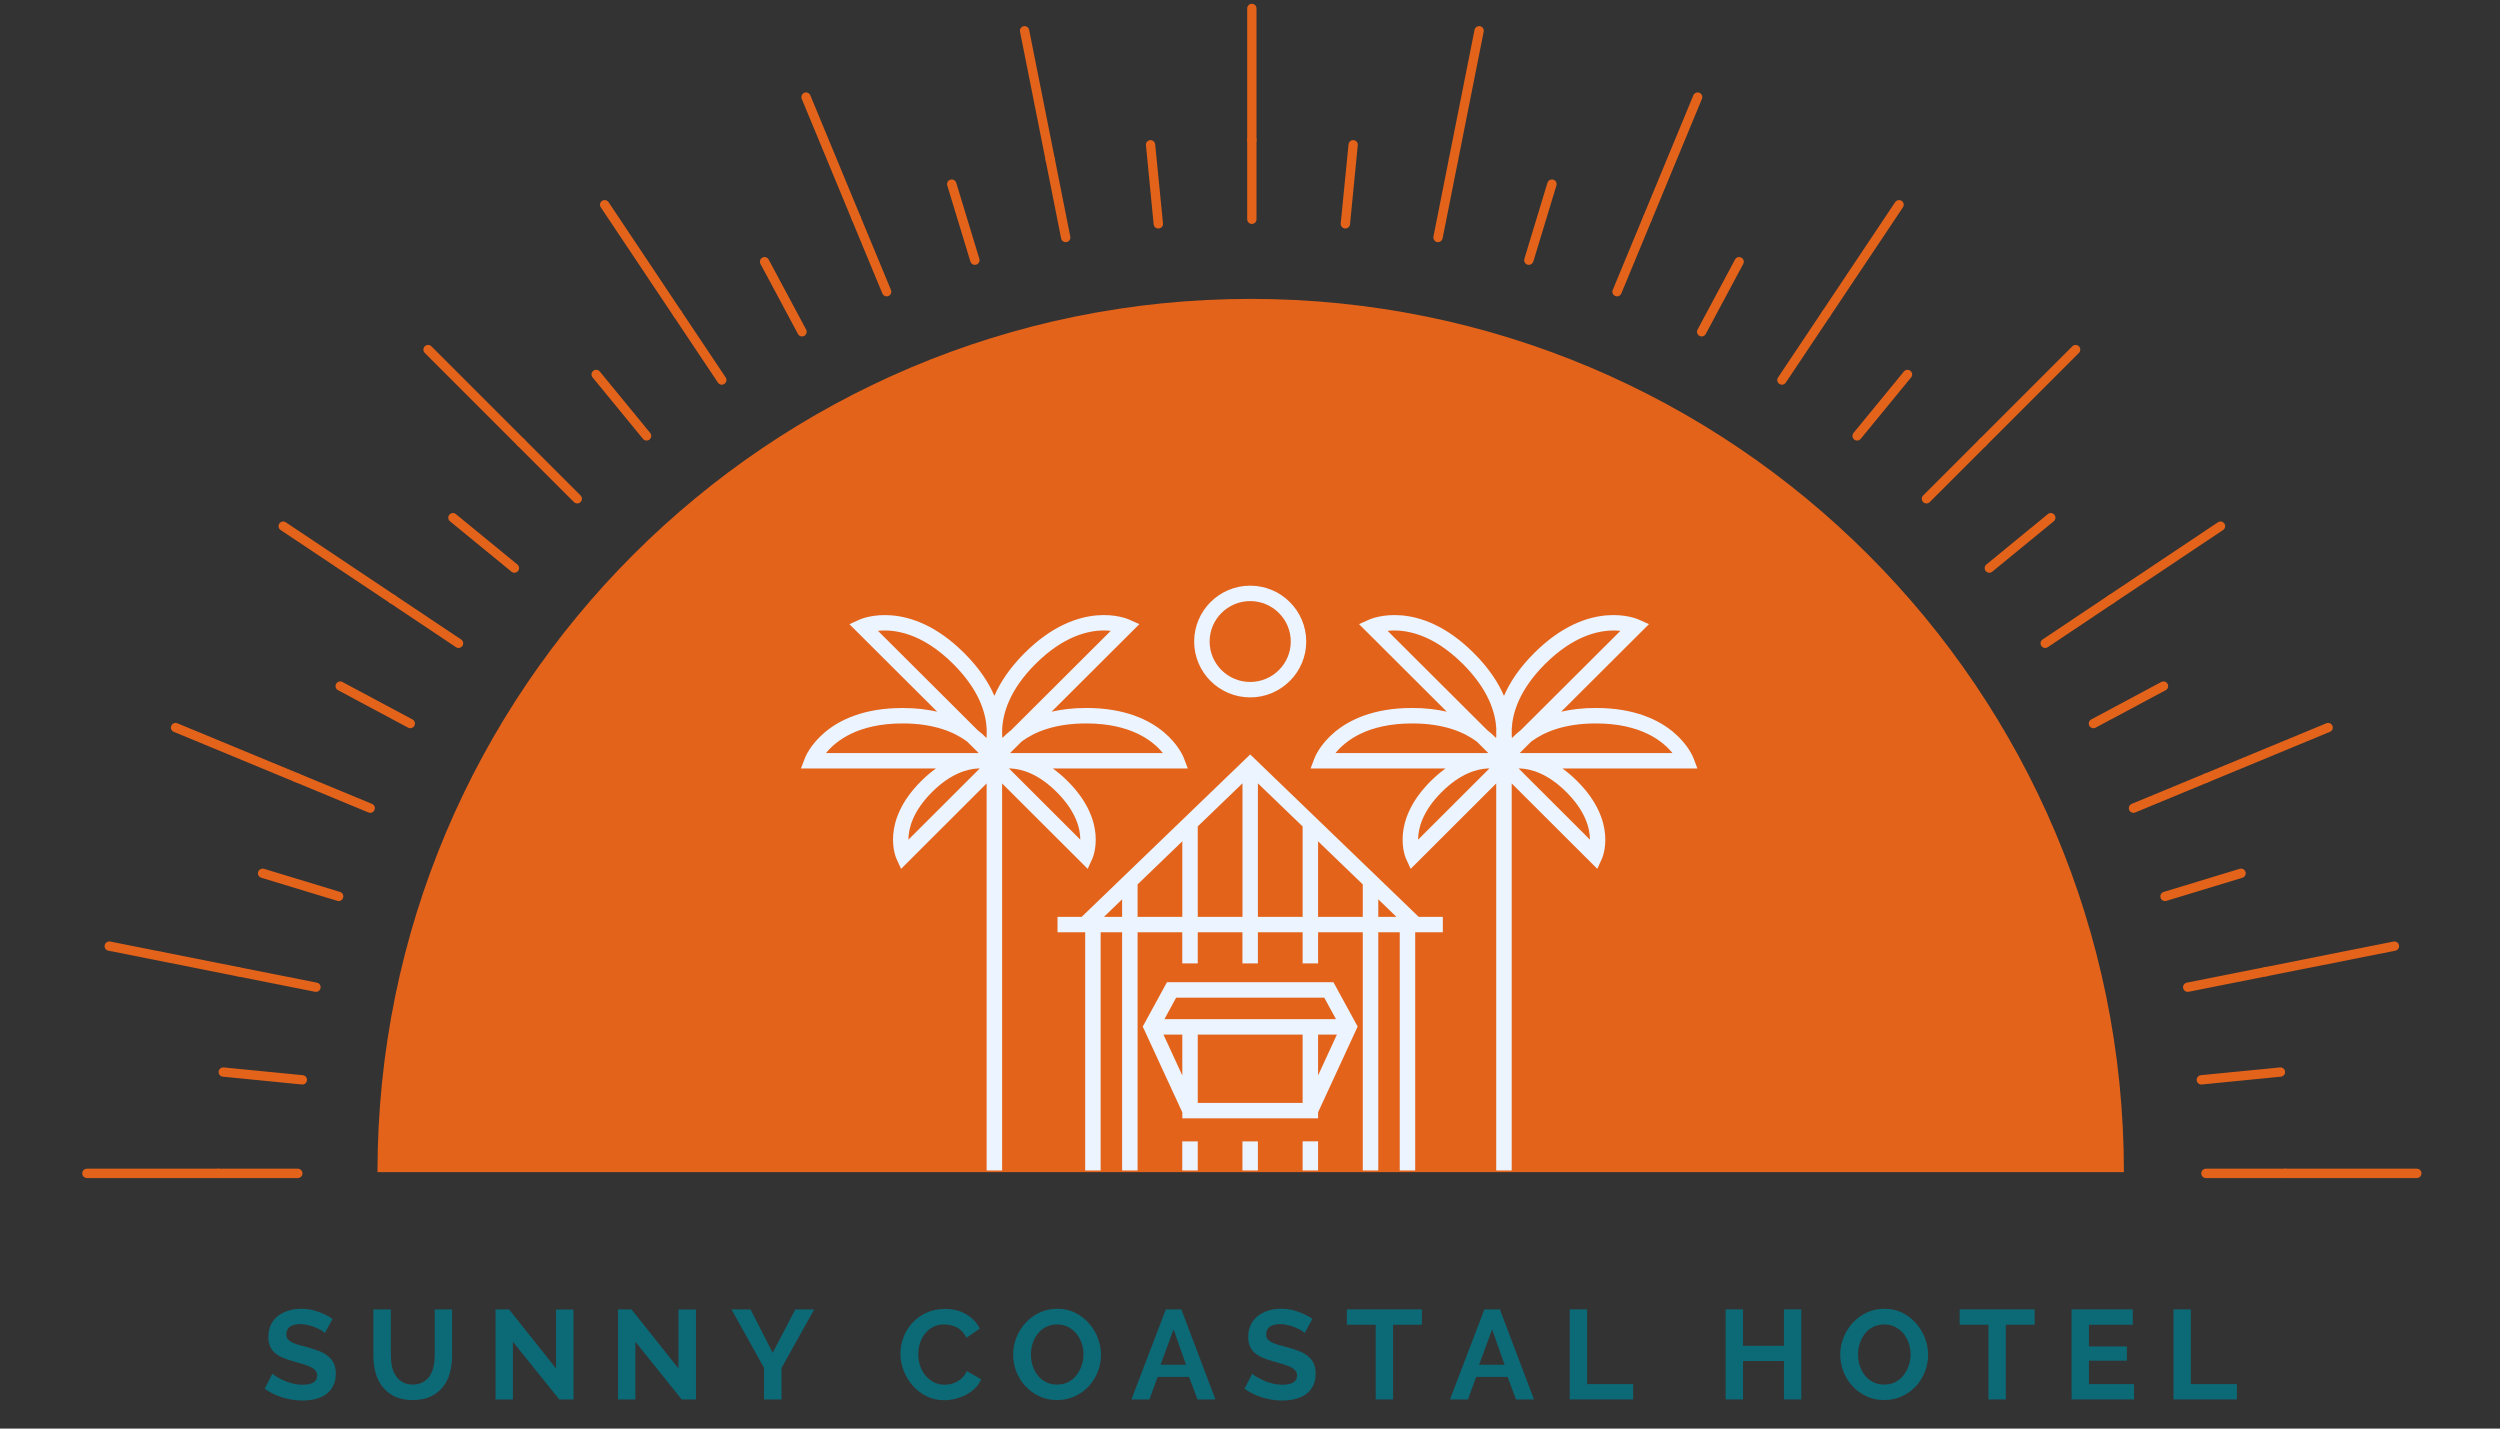 <svg xmlns="http://www.w3.org/2000/svg" xmlns:xlink="http://www.w3.org/1999/xlink" width="336" zoomAndPan="magnify" viewBox="0 0 252 144" height="192" preserveAspectRatio="xMidYMid meet" version="1.0"><rect x="0" y="0" width="252" height="144" fill="#333333" stroke="none"/><defs><g/><clipPath id="id1"><path d="M 8.289 117 L 23 117 L 23 119 L 8.289 119 Z M 8.289 117 " clip-rule="nonzero"/></clipPath><clipPath id="id2"><path d="M 125 0.379 L 127 0.379 L 127 15 L 125 15 Z M 125 0.379 " clip-rule="nonzero"/></clipPath><clipPath id="id3"><path d="M 229 117 L 244.086 117 L 244.086 119 L 229 119 Z M 229 117 " clip-rule="nonzero"/></clipPath><clipPath id="id4"><path d="M 38.051 30.129 L 214.09 30.129 L 214.09 118.148 L 38.051 118.148 Z M 38.051 30.129 " clip-rule="nonzero"/></clipPath><clipPath id="id5"><path d="M 80.699 59.035 L 171.145 59.035 L 171.145 117.984 L 80.699 117.984 Z M 80.699 59.035 " clip-rule="nonzero"/></clipPath></defs><g clip-path="url(#id1)"><path fill="#e4631b" d="M 8.758 117.805 L 22.008 117.805 C 22.266 117.805 22.48 118.016 22.48 118.273 C 22.48 118.535 22.266 118.746 22.008 118.746 L 8.758 118.746 C 8.5 118.746 8.289 118.535 8.289 118.273 C 8.289 118.016 8.5 117.805 8.758 117.805 " fill-opacity="1" fill-rule="nonzero"/></g><path fill="#e4631b" d="M 11.012 94.898 C 11.043 94.898 11.074 94.898 11.105 94.906 L 24.09 97.492 C 24.344 97.543 24.508 97.785 24.457 98.043 C 24.406 98.297 24.164 98.461 23.906 98.41 L 10.922 95.828 C 10.664 95.781 10.5 95.531 10.551 95.277 C 10.594 95.051 10.793 94.898 11.012 94.898 " fill-opacity="1" fill-rule="nonzero"/><path fill="#e4631b" d="M 17.695 72.867 C 17.758 72.867 17.82 72.883 17.875 72.906 L 30.094 77.965 C 30.332 78.062 30.449 78.336 30.348 78.574 C 30.246 78.816 29.969 78.926 29.734 78.828 L 17.52 73.77 C 17.277 73.672 17.16 73.398 17.266 73.16 C 17.34 72.977 17.516 72.867 17.695 72.867 " fill-opacity="1" fill-rule="nonzero"/><path fill="#e4631b" d="M 22.008 117.805 L 30.016 117.805 C 30.277 117.805 30.488 118.016 30.488 118.273 C 30.488 118.535 30.277 118.746 30.016 118.746 L 22.008 118.746 C 21.75 118.746 21.539 118.535 21.539 118.273 C 21.539 118.016 21.75 117.805 22.008 117.805 " fill-opacity="1" fill-rule="nonzero"/><path fill="#e4631b" d="M 22.508 107.594 C 22.52 107.594 22.539 107.594 22.555 107.598 L 30.523 108.379 C 30.781 108.406 30.973 108.637 30.941 108.895 C 30.918 109.152 30.695 109.34 30.43 109.316 L 22.461 108.527 C 22.203 108.504 22.012 108.273 22.039 108.016 C 22.062 107.773 22.266 107.594 22.508 107.594 " fill-opacity="1" fill-rule="nonzero"/><path fill="#e4631b" d="M 23.996 97.48 C 24.023 97.48 24.059 97.48 24.09 97.492 L 31.945 99.051 C 32.191 99.102 32.363 99.348 32.309 99.598 C 32.262 99.859 32.016 100.023 31.754 99.969 L 23.906 98.41 C 23.648 98.363 23.484 98.113 23.535 97.863 C 23.578 97.637 23.773 97.48 23.996 97.48 " fill-opacity="1" fill-rule="nonzero"/><path fill="#e4631b" d="M 26.473 87.555 C 26.512 87.555 26.559 87.562 26.609 87.574 L 34.273 89.906 C 34.523 89.984 34.664 90.242 34.586 90.492 C 34.508 90.742 34.25 90.883 34 90.805 L 26.336 88.477 C 26.086 88.398 25.945 88.137 26.02 87.891 C 26.086 87.688 26.27 87.555 26.473 87.555 " fill-opacity="1" fill-rule="nonzero"/><path fill="#e4631b" d="M 28.547 52.566 C 28.637 52.566 28.73 52.59 28.809 52.648 L 39.816 60.004 C 40.035 60.148 40.094 60.438 39.949 60.652 C 39.805 60.867 39.516 60.93 39.301 60.781 L 28.285 53.426 C 28.066 53.285 28.012 52.996 28.156 52.773 C 28.246 52.641 28.398 52.566 28.547 52.566 " fill-opacity="1" fill-rule="nonzero"/><path fill="#e4631b" d="M 29.914 77.926 C 29.977 77.926 30.035 77.938 30.094 77.965 L 37.496 81.031 C 37.734 81.129 37.848 81.402 37.75 81.641 C 37.652 81.883 37.379 82 37.137 81.895 L 29.734 78.828 C 29.496 78.73 29.383 78.457 29.48 78.219 C 29.551 78.035 29.73 77.926 29.914 77.926 " fill-opacity="1" fill-rule="nonzero"/><path fill="#e4631b" d="M 34.293 68.688 C 34.367 68.688 34.441 68.707 34.512 68.742 L 41.578 72.52 C 41.809 72.641 41.891 72.926 41.77 73.156 C 41.648 73.383 41.367 73.469 41.137 73.348 L 34.07 69.57 C 33.84 69.449 33.758 69.168 33.879 68.938 C 33.965 68.777 34.121 68.688 34.293 68.688 " fill-opacity="1" fill-rule="nonzero"/><path fill="#e4631b" d="M 39.559 59.922 C 39.648 59.922 39.734 59.945 39.816 60.004 L 46.477 64.457 C 46.695 64.602 46.754 64.891 46.609 65.105 C 46.461 65.324 46.172 65.379 45.961 65.234 L 39.301 60.781 C 39.078 60.637 39.023 60.344 39.168 60.129 C 39.258 59.996 39.406 59.922 39.559 59.922 " fill-opacity="1" fill-rule="nonzero"/><path fill="#e4631b" d="M 43.152 34.77 C 43.273 34.77 43.391 34.816 43.484 34.906 L 52.855 44.277 C 53.039 44.465 53.039 44.754 52.855 44.945 C 52.668 45.125 52.375 45.125 52.188 44.945 L 42.816 35.574 C 42.633 35.391 42.633 35.09 42.816 34.906 C 42.91 34.816 43.027 34.77 43.152 34.77 " fill-opacity="1" fill-rule="nonzero"/><path fill="#e4631b" d="M 45.656 51.711 C 45.758 51.711 45.867 51.746 45.949 51.82 L 52.152 56.902 C 52.348 57.066 52.375 57.363 52.215 57.559 C 52.047 57.762 51.75 57.789 51.555 57.625 L 45.355 52.543 C 45.156 52.379 45.129 52.082 45.293 51.887 C 45.387 51.77 45.52 51.711 45.656 51.711 " fill-opacity="1" fill-rule="nonzero"/><path fill="#e4631b" d="M 52.523 44.141 C 52.645 44.141 52.762 44.188 52.855 44.277 L 58.52 49.941 C 58.703 50.125 58.703 50.426 58.52 50.609 C 58.336 50.793 58.035 50.793 57.852 50.609 L 52.188 44.945 C 52.004 44.754 52.004 44.465 52.188 44.277 C 52.281 44.188 52.398 44.141 52.523 44.141 " fill-opacity="1" fill-rule="nonzero"/><path fill="#e4631b" d="M 60.094 37.273 C 60.23 37.273 60.359 37.336 60.453 37.441 L 65.539 43.641 C 65.703 43.84 65.672 44.137 65.473 44.305 C 65.273 44.465 64.977 44.438 64.812 44.238 L 59.73 38.039 C 59.566 37.84 59.594 37.547 59.797 37.383 C 59.883 37.305 59.988 37.273 60.094 37.273 " fill-opacity="1" fill-rule="nonzero"/><path fill="#e4631b" d="M 60.949 20.168 C 61.098 20.168 61.25 20.242 61.34 20.371 L 68.695 31.387 C 68.84 31.598 68.781 31.891 68.562 32.035 C 68.348 32.18 68.059 32.125 67.914 31.902 L 60.559 20.898 C 60.414 20.684 60.473 20.391 60.684 20.246 C 60.77 20.191 60.859 20.168 60.949 20.168 " fill-opacity="1" fill-rule="nonzero"/><path fill="#e4631b" d="M 68.305 31.176 C 68.453 31.176 68.605 31.25 68.695 31.387 L 73.148 38.047 C 73.293 38.258 73.234 38.551 73.016 38.695 C 72.801 38.844 72.512 38.785 72.367 38.566 L 67.914 31.902 C 67.77 31.691 67.824 31.402 68.039 31.258 C 68.125 31.199 68.215 31.176 68.305 31.176 " fill-opacity="1" fill-rule="nonzero"/><path fill="#e4631b" d="M 77.07 25.91 C 77.238 25.91 77.398 26 77.48 26.16 L 81.258 33.223 C 81.379 33.449 81.297 33.734 81.066 33.859 C 80.836 33.98 80.555 33.895 80.434 33.664 L 76.656 26.602 C 76.535 26.371 76.617 26.09 76.848 25.969 C 76.918 25.93 76.992 25.91 77.07 25.91 " fill-opacity="1" fill-rule="nonzero"/><path fill="#e4631b" d="M 81.25 9.316 C 81.434 9.316 81.605 9.422 81.68 9.605 L 86.738 21.824 C 86.84 22.062 86.727 22.336 86.488 22.434 C 86.246 22.539 85.973 22.422 85.875 22.18 L 80.816 9.965 C 80.719 9.723 80.832 9.453 81.07 9.352 C 81.129 9.324 81.188 9.316 81.25 9.316 " fill-opacity="1" fill-rule="nonzero"/><path fill="#e4631b" d="M 86.309 21.531 C 86.492 21.531 86.664 21.641 86.738 21.824 L 89.809 29.227 C 89.91 29.465 89.793 29.738 89.555 29.836 C 89.312 29.938 89.043 29.824 88.941 29.582 L 85.875 22.18 C 85.773 21.941 85.891 21.668 86.129 21.57 C 86.188 21.543 86.246 21.531 86.309 21.531 " fill-opacity="1" fill-rule="nonzero"/><path fill="#e4631b" d="M 95.938 18.09 C 96.141 18.09 96.328 18.223 96.387 18.422 L 98.719 26.09 C 98.793 26.34 98.652 26.602 98.402 26.676 C 98.152 26.75 97.895 26.609 97.816 26.363 L 95.484 18.695 C 95.41 18.445 95.551 18.184 95.801 18.109 C 95.848 18.094 95.891 18.09 95.938 18.09 " fill-opacity="1" fill-rule="nonzero"/><path fill="#e4631b" d="M 103.277 2.633 C 103.5 2.633 103.695 2.785 103.738 3.012 L 106.324 15.996 C 106.375 16.25 106.211 16.492 105.957 16.543 C 105.699 16.602 105.453 16.434 105.402 16.18 L 102.82 3.195 C 102.766 2.938 102.93 2.691 103.191 2.641 C 103.219 2.633 103.25 2.633 103.277 2.633 " fill-opacity="1" fill-rule="nonzero"/><path fill="#e4631b" d="M 105.863 15.613 C 106.082 15.613 106.281 15.77 106.324 15.996 L 107.883 23.844 C 107.934 24.102 107.77 24.348 107.512 24.398 C 107.258 24.449 107.012 24.281 106.961 24.031 L 105.402 16.18 C 105.352 15.918 105.516 15.676 105.773 15.625 C 105.801 15.621 105.836 15.613 105.863 15.613 " fill-opacity="1" fill-rule="nonzero"/><path fill="#e4631b" d="M 115.977 14.125 C 116.215 14.125 116.418 14.309 116.441 14.547 L 117.23 22.52 C 117.254 22.777 117.066 23.008 116.805 23.031 C 116.539 23.055 116.316 22.871 116.289 22.613 L 115.512 14.641 C 115.48 14.383 115.668 14.152 115.93 14.125 L 115.977 14.125 " fill-opacity="1" fill-rule="nonzero"/><g clip-path="url(#id2)"><path fill="#e4631b" d="M 126.188 0.379 C 126.445 0.379 126.656 0.59 126.656 0.848 L 126.656 14.098 C 126.656 14.355 126.445 14.566 126.188 14.566 C 125.93 14.566 125.719 14.355 125.719 14.098 L 125.719 0.848 C 125.719 0.59 125.93 0.379 126.188 0.379 " fill-opacity="1" fill-rule="nonzero"/></g><path fill="#e4631b" d="M 126.188 13.629 C 126.445 13.629 126.656 13.84 126.656 14.098 L 126.656 22.105 C 126.656 22.363 126.445 22.574 126.188 22.574 C 125.93 22.574 125.719 22.363 125.719 22.105 L 125.719 14.098 C 125.719 13.84 125.93 13.629 126.188 13.629 " fill-opacity="1" fill-rule="nonzero"/><path fill="#e4631b" d="M 136.398 14.125 L 136.445 14.125 C 136.703 14.152 136.891 14.383 136.863 14.641 L 136.082 22.613 C 136.055 22.871 135.824 23.055 135.566 23.031 C 135.309 23.008 135.121 22.777 135.145 22.52 L 135.934 14.547 C 135.957 14.309 136.16 14.125 136.398 14.125 " fill-opacity="1" fill-rule="nonzero"/><path fill="#e4631b" d="M 146.512 15.613 C 146.539 15.613 146.574 15.621 146.602 15.625 C 146.859 15.676 147.023 15.918 146.973 16.18 L 145.414 24.031 C 145.359 24.281 145.117 24.449 144.859 24.398 C 144.605 24.348 144.441 24.102 144.492 23.844 L 146.051 15.996 C 146.094 15.77 146.289 15.613 146.512 15.613 " fill-opacity="1" fill-rule="nonzero"/><path fill="#e4631b" d="M 149.094 2.633 C 149.121 2.633 149.156 2.633 149.184 2.641 C 149.441 2.691 149.605 2.938 149.555 3.195 L 146.973 16.18 C 146.918 16.434 146.676 16.602 146.418 16.543 C 146.164 16.492 146 16.25 146.051 15.996 L 148.633 3.012 C 148.676 2.785 148.875 2.633 149.094 2.633 " fill-opacity="1" fill-rule="nonzero"/><path fill="#e4631b" d="M 156.438 18.09 C 156.484 18.09 156.527 18.094 156.574 18.109 C 156.82 18.184 156.961 18.445 156.887 18.695 L 154.559 26.363 C 154.477 26.609 154.219 26.746 153.969 26.676 C 153.723 26.602 153.582 26.34 153.656 26.09 L 155.984 18.422 C 156.047 18.223 156.234 18.09 156.438 18.09 " fill-opacity="1" fill-rule="nonzero"/><path fill="#e4631b" d="M 166.066 21.531 C 166.125 21.531 166.188 21.543 166.242 21.57 C 166.484 21.668 166.602 21.941 166.496 22.18 L 163.43 29.582 C 163.332 29.824 163.059 29.938 162.82 29.836 C 162.582 29.738 162.461 29.465 162.566 29.227 L 165.633 21.824 C 165.707 21.641 165.883 21.531 166.066 21.531 " fill-opacity="1" fill-rule="nonzero"/><path fill="#e4631b" d="M 171.125 9.316 C 171.184 9.316 171.246 9.324 171.305 9.352 C 171.543 9.453 171.656 9.723 171.555 9.965 L 166.496 22.18 C 166.398 22.422 166.125 22.539 165.887 22.434 C 165.648 22.336 165.535 22.062 165.633 21.824 L 170.691 9.605 C 170.766 9.422 170.941 9.316 171.125 9.316 " fill-opacity="1" fill-rule="nonzero"/><path fill="#e4631b" d="M 175.305 25.91 C 175.379 25.91 175.453 25.93 175.527 25.969 C 175.754 26.09 175.84 26.371 175.719 26.602 L 171.941 33.664 C 171.82 33.895 171.539 33.98 171.309 33.859 C 171.078 33.734 170.992 33.449 171.113 33.223 L 174.891 26.16 C 174.977 26 175.137 25.91 175.305 25.91 " fill-opacity="1" fill-rule="nonzero"/><path fill="#e4631b" d="M 184.07 31.176 C 184.16 31.176 184.25 31.199 184.332 31.258 C 184.547 31.402 184.605 31.691 184.461 31.902 L 180.008 38.566 C 179.859 38.785 179.57 38.844 179.359 38.695 C 179.137 38.551 179.082 38.258 179.227 38.047 L 183.68 31.387 C 183.77 31.25 183.918 31.176 184.07 31.176 " fill-opacity="1" fill-rule="nonzero"/><path fill="#e4631b" d="M 191.426 20.168 C 191.516 20.168 191.605 20.191 191.688 20.246 C 191.906 20.391 191.961 20.684 191.816 20.898 L 184.461 31.902 C 184.312 32.125 184.023 32.18 183.812 32.035 C 183.59 31.891 183.535 31.598 183.68 31.387 L 191.035 20.371 C 191.125 20.242 191.273 20.168 191.426 20.168 " fill-opacity="1" fill-rule="nonzero"/><path fill="#e4631b" d="M 192.281 37.273 C 192.383 37.273 192.492 37.305 192.574 37.383 C 192.777 37.547 192.805 37.84 192.641 38.039 L 187.559 44.238 C 187.395 44.438 187.098 44.465 186.902 44.305 C 186.699 44.137 186.672 43.84 186.836 43.641 L 191.918 37.441 C 192.008 37.336 192.145 37.273 192.281 37.273 " fill-opacity="1" fill-rule="nonzero"/><path fill="#e4631b" d="M 199.852 44.141 C 199.973 44.141 200.094 44.188 200.184 44.277 C 200.367 44.465 200.367 44.754 200.184 44.945 L 194.52 50.609 C 194.336 50.793 194.035 50.793 193.855 50.609 C 193.672 50.426 193.672 50.125 193.855 49.941 L 199.52 44.277 C 199.613 44.188 199.73 44.141 199.852 44.141 " fill-opacity="1" fill-rule="nonzero"/><path fill="#e4631b" d="M 209.223 34.77 C 209.344 34.77 209.465 34.816 209.555 34.906 C 209.738 35.09 209.738 35.391 209.555 35.574 L 200.184 44.945 C 200 45.125 199.703 45.125 199.52 44.945 C 199.336 44.754 199.336 44.465 199.52 44.277 L 208.891 34.906 C 208.984 34.816 209.102 34.77 209.223 34.77 " fill-opacity="1" fill-rule="nonzero"/><path fill="#e4631b" d="M 206.719 51.711 C 206.855 51.711 206.988 51.77 207.082 51.887 C 207.246 52.082 207.219 52.379 207.02 52.543 L 200.82 57.625 C 200.621 57.789 200.324 57.762 200.16 57.559 C 199.996 57.363 200.023 57.066 200.227 56.902 L 206.422 51.82 C 206.508 51.746 206.613 51.711 206.719 51.711 " fill-opacity="1" fill-rule="nonzero"/><path fill="#e4631b" d="M 212.816 59.922 C 212.969 59.922 213.117 59.996 213.207 60.129 C 213.352 60.344 213.293 60.637 213.078 60.781 L 206.418 65.234 C 206.203 65.379 205.91 65.324 205.766 65.105 C 205.621 64.891 205.68 64.602 205.895 64.457 L 212.555 60.004 C 212.633 59.945 212.727 59.922 212.816 59.922 " fill-opacity="1" fill-rule="nonzero"/><path fill="#e4631b" d="M 218.082 68.688 C 218.25 68.688 218.414 68.777 218.496 68.938 C 218.617 69.168 218.531 69.449 218.305 69.57 L 211.238 73.348 C 211.012 73.469 210.723 73.383 210.602 73.156 C 210.48 72.926 210.566 72.641 210.797 72.52 L 217.859 68.742 C 217.93 68.707 218.008 68.688 218.082 68.688 " fill-opacity="1" fill-rule="nonzero"/><path fill="#e4631b" d="M 223.824 52.566 C 223.977 52.566 224.125 52.641 224.219 52.773 C 224.359 52.996 224.305 53.285 224.086 53.426 L 213.078 60.781 C 212.863 60.93 212.57 60.871 212.426 60.652 C 212.281 60.438 212.34 60.148 212.555 60.004 L 223.566 52.648 C 223.645 52.59 223.738 52.566 223.824 52.566 " fill-opacity="1" fill-rule="nonzero"/><path fill="#e4631b" d="M 222.461 77.926 C 222.645 77.926 222.816 78.035 222.895 78.219 C 222.992 78.457 222.879 78.73 222.641 78.828 L 215.234 81.895 C 214.996 82 214.723 81.883 214.621 81.641 C 214.523 81.402 214.637 81.129 214.875 81.031 L 222.281 77.965 C 222.34 77.938 222.398 77.926 222.461 77.926 " fill-opacity="1" fill-rule="nonzero"/><path fill="#e4631b" d="M 225.902 87.555 C 226.105 87.555 226.289 87.688 226.352 87.891 C 226.426 88.137 226.285 88.398 226.039 88.477 L 218.375 90.805 C 218.125 90.883 217.863 90.742 217.785 90.492 C 217.711 90.242 217.852 89.984 218.102 89.906 L 225.766 87.574 C 225.812 87.562 225.859 87.555 225.902 87.555 " fill-opacity="1" fill-rule="nonzero"/><path fill="#e4631b" d="M 228.379 97.48 C 228.598 97.48 228.793 97.637 228.836 97.863 C 228.891 98.113 228.723 98.363 228.469 98.41 L 220.617 99.969 C 220.359 100.023 220.113 99.859 220.062 99.598 C 220.012 99.348 220.176 99.102 220.434 99.051 L 228.285 97.492 C 228.316 97.48 228.348 97.48 228.379 97.48 " fill-opacity="1" fill-rule="nonzero"/><path fill="#e4631b" d="M 229.867 107.594 C 230.105 107.594 230.312 107.773 230.336 108.016 C 230.359 108.273 230.172 108.504 229.914 108.527 L 221.941 109.316 C 221.68 109.34 221.453 109.152 221.43 108.895 C 221.402 108.637 221.59 108.406 221.848 108.379 L 229.82 107.598 C 229.836 107.594 229.852 107.594 229.867 107.594 " fill-opacity="1" fill-rule="nonzero"/><path fill="#e4631b" d="M 222.355 117.805 L 230.363 117.805 C 230.625 117.805 230.832 118.016 230.832 118.273 C 230.832 118.535 230.625 118.746 230.363 118.746 L 222.355 118.746 C 222.098 118.746 221.887 118.535 221.887 118.273 C 221.887 118.016 222.098 117.805 222.355 117.805 " fill-opacity="1" fill-rule="nonzero"/><path fill="#e4631b" d="M 234.676 72.867 C 234.859 72.867 235.035 72.977 235.109 73.16 C 235.211 73.398 235.098 73.672 234.855 73.77 L 222.641 78.828 C 222.398 78.926 222.125 78.816 222.023 78.574 C 221.926 78.336 222.039 78.062 222.281 77.965 L 234.496 72.906 C 234.559 72.883 234.617 72.867 234.676 72.867 " fill-opacity="1" fill-rule="nonzero"/><path fill="#e4631b" d="M 241.359 94.898 C 241.582 94.898 241.777 95.051 241.82 95.277 C 241.871 95.531 241.707 95.781 241.453 95.828 L 228.469 98.41 C 228.215 98.461 227.969 98.297 227.918 98.043 C 227.867 97.785 228.031 97.543 228.285 97.492 L 241.27 94.906 C 241.301 94.898 241.332 94.898 241.359 94.898 " fill-opacity="1" fill-rule="nonzero"/><g clip-path="url(#id3)"><path fill="#e4631b" d="M 230.363 117.805 L 243.613 117.805 C 243.875 117.805 244.086 118.016 244.086 118.273 C 244.086 118.535 243.875 118.746 243.613 118.746 L 230.363 118.746 C 230.105 118.746 229.895 118.535 229.895 118.273 C 229.895 118.016 230.105 117.805 230.363 117.805 " fill-opacity="1" fill-rule="nonzero"/></g><g clip-path="url(#id4)"><path fill="#e4631b" d="M 126.074 30.129 C 77.461 30.129 38.051 69.539 38.051 118.148 L 214.09 118.148 C 214.09 69.539 174.684 30.129 126.074 30.129 Z M 126.074 30.129 " fill-opacity="1" fill-rule="nonzero"/></g><g clip-path="url(#id5)"><path fill="#ebf4ff" d="M 126.02 76.047 L 109.035 92.418 L 106.598 92.418 L 106.598 93.973 L 109.387 93.973 L 109.387 118.367 L 106.598 118.367 L 106.598 119.922 L 145.438 119.922 L 145.438 118.367 L 142.652 118.367 L 142.652 93.973 L 145.438 93.973 L 145.438 92.418 L 143.004 92.418 Z M 131.305 115.051 L 131.305 118.367 L 126.797 118.367 L 126.797 115.051 L 125.238 115.051 L 125.238 118.367 L 120.734 118.367 L 120.734 115.051 L 119.172 115.051 L 119.172 118.367 L 114.668 118.367 L 114.668 93.973 L 119.172 93.973 L 119.172 97.109 L 120.734 97.109 L 120.734 93.973 L 125.238 93.973 L 125.238 97.109 L 126.797 97.109 L 126.797 93.973 L 131.305 93.973 L 131.305 97.109 L 132.863 97.109 L 132.863 93.973 L 137.367 93.973 L 137.367 118.367 L 132.863 118.367 L 132.863 115.047 L 131.305 115.047 Z M 132.863 92.418 L 132.863 84.805 L 137.367 89.148 L 137.367 92.418 Z M 131.305 92.418 L 126.797 92.418 L 126.797 78.961 L 131.305 83.305 Z M 125.242 92.418 L 120.734 92.418 L 120.734 83.301 L 125.242 78.957 Z M 119.176 92.418 L 114.668 92.418 L 114.668 89.148 L 119.176 84.805 Z M 138.93 92.418 L 138.93 90.652 L 140.758 92.418 Z M 113.109 90.652 L 113.109 92.418 L 111.281 92.418 Z M 110.945 93.973 L 113.109 93.973 L 113.109 118.367 L 110.945 118.367 Z M 141.094 118.367 L 138.93 118.367 L 138.93 93.973 L 141.094 93.973 Z M 132.863 112.121 L 136.852 103.477 L 134.41 99.008 L 117.629 99.008 L 115.188 103.477 L 119.176 112.121 L 119.176 112.727 L 132.863 112.727 Z M 132.863 108.402 L 132.863 104.285 L 134.762 104.285 Z M 118.555 100.562 L 133.484 100.562 L 134.668 102.73 L 117.375 102.73 Z M 117.277 104.285 L 119.176 104.285 L 119.176 108.402 Z M 131.305 111.176 L 120.734 111.176 L 120.734 104.285 L 131.305 104.285 Z M 136.238 123.371 L 136.238 124.926 L 115.801 124.926 L 115.801 123.371 Z M 113.641 128.371 L 138.398 128.371 L 138.398 129.926 L 113.641 129.926 Z M 123.68 133.375 L 128.355 133.375 L 128.355 134.93 L 123.68 134.93 Z M 140.035 123.371 L 144.711 123.371 L 144.711 124.926 L 140.035 124.926 Z M 107.324 123.371 L 112 123.371 L 112 124.926 L 107.324 124.926 Z M 157.492 77.461 L 171.098 77.461 L 170.699 76.41 C 170.621 76.203 168.695 71.363 160.855 71.363 C 159.531 71.363 158.375 71.508 157.367 71.738 L 166.215 62.914 L 165.184 62.453 C 164.984 62.359 160.191 60.297 154.648 65.824 C 153.121 67.348 152.172 68.816 151.602 70.145 C 151.031 68.816 150.082 67.348 148.555 65.824 C 143.012 60.297 138.219 62.359 138.02 62.453 L 136.992 62.914 L 145.836 71.738 C 144.828 71.508 143.676 71.363 142.348 71.363 C 134.508 71.363 132.586 76.203 132.508 76.41 L 132.109 77.461 L 145.711 77.461 C 145.227 77.812 144.723 78.234 144.211 78.742 C 140.105 82.84 141.66 86.406 141.727 86.559 L 142.195 87.582 L 150.82 78.969 L 150.82 118.367 L 149.16 118.367 L 149.16 119.922 L 154.039 119.922 L 154.039 118.367 L 152.379 118.367 L 152.379 78.969 L 161.008 87.582 L 161.473 86.559 C 161.539 86.41 163.094 82.844 158.988 78.742 C 158.484 78.234 157.98 77.812 157.492 77.461 Z M 160.859 72.922 C 165.414 72.922 167.621 74.711 168.582 75.906 L 153.188 75.906 L 154.348 74.75 C 155.613 73.809 157.652 72.922 160.859 72.922 Z M 155.754 66.922 C 158.547 64.141 161.039 63.555 162.652 63.555 C 162.902 63.555 163.133 63.566 163.336 63.59 L 153.316 73.578 C 152.965 73.848 152.664 74.129 152.402 74.395 C 152.395 74.309 152.387 74.215 152.383 74.117 C 152.391 73.91 152.391 73.695 152.383 73.465 C 152.465 71.855 153.152 69.516 155.754 66.922 Z M 139.871 63.59 C 141.406 63.422 144.234 63.715 147.453 66.922 C 150.055 69.516 150.746 71.852 150.828 73.461 C 150.816 73.695 150.816 73.914 150.828 74.121 C 150.824 74.219 150.816 74.309 150.809 74.395 C 150.547 74.129 150.246 73.848 149.891 73.578 Z M 142.348 72.922 C 145.555 72.922 147.594 73.809 148.859 74.75 L 150.02 75.906 L 134.621 75.906 C 135.59 74.707 137.797 72.922 142.348 72.922 Z M 145.32 79.84 C 147.172 77.996 148.828 77.52 149.945 77.461 L 150.133 77.461 L 142.945 84.637 C 142.949 83.527 143.363 81.793 145.32 79.84 Z M 153.078 77.461 L 153.242 77.461 C 154.363 77.512 156.027 77.984 157.887 79.84 C 159.848 81.797 160.262 83.527 160.266 84.637 Z M 101.012 78.969 L 109.641 87.582 L 110.105 86.559 C 110.176 86.41 111.73 82.844 107.621 78.742 C 107.113 78.234 106.609 77.812 106.121 77.461 L 119.73 77.461 L 119.332 76.41 C 119.254 76.203 117.328 71.363 109.492 71.363 C 108.164 71.363 107.008 71.508 106 71.738 L 114.848 62.914 L 113.82 62.453 C 113.617 62.359 108.824 60.297 103.281 65.824 C 101.754 67.348 100.805 68.816 100.234 70.145 C 99.664 68.812 98.715 67.348 97.188 65.824 C 91.641 60.297 86.852 62.363 86.648 62.453 L 85.621 62.918 L 94.469 71.738 C 93.457 71.508 92.305 71.367 90.977 71.367 C 83.137 71.367 81.215 76.207 81.137 76.414 L 80.738 77.461 L 94.348 77.461 C 93.859 77.812 93.355 78.234 92.844 78.742 C 88.738 82.84 90.293 86.406 90.363 86.559 L 90.828 87.582 L 99.453 78.969 L 99.453 118.367 L 97.793 118.367 L 97.793 119.922 L 102.672 119.922 L 102.672 118.367 L 101.012 118.367 Z M 106.516 79.84 C 108.477 81.797 108.891 83.527 108.895 84.637 L 101.707 77.461 L 101.867 77.461 C 102.988 77.512 104.656 77.98 106.516 79.84 Z M 109.488 72.922 C 114.043 72.922 116.25 74.711 117.215 75.906 L 101.816 75.906 L 102.977 74.75 C 104.242 73.805 106.285 72.922 109.488 72.922 Z M 104.383 66.922 C 107.172 64.141 109.668 63.551 111.281 63.551 C 111.531 63.551 111.762 63.566 111.965 63.586 L 101.945 73.578 C 101.598 73.848 101.297 74.121 101.039 74.391 C 101.027 74.277 101.02 74.16 101.016 74.035 C 101.02 73.891 101.02 73.742 101.016 73.586 C 101.07 71.973 101.723 69.574 104.383 66.922 Z M 88.5 63.59 C 90.035 63.422 92.863 63.715 96.082 66.922 C 98.684 69.516 99.375 71.852 99.457 73.457 C 99.449 73.691 99.449 73.914 99.457 74.121 C 99.453 74.219 99.445 74.309 99.438 74.395 C 99.176 74.125 98.875 73.848 98.52 73.578 Z M 90.98 72.922 C 94.184 72.922 96.223 73.809 97.488 74.75 L 98.652 75.906 L 83.262 75.906 C 84.234 74.711 86.445 72.922 90.98 72.922 Z M 93.949 79.84 C 95.801 77.996 97.453 77.52 98.574 77.461 L 98.758 77.461 L 91.57 84.637 C 91.574 83.527 91.992 81.793 93.949 79.84 Z M 126.02 70.297 C 129.133 70.297 131.668 67.77 131.668 64.668 C 131.668 61.562 129.133 59.035 126.02 59.035 C 122.906 59.035 120.371 61.562 120.371 64.668 C 120.371 67.77 122.902 70.297 126.02 70.297 Z M 126.02 60.59 C 128.273 60.59 130.109 62.418 130.109 64.668 C 130.109 66.914 128.273 68.742 126.02 68.742 C 123.766 68.742 121.93 66.914 121.93 64.668 C 121.93 62.418 123.766 60.59 126.02 60.59 Z M 126.02 60.59 " fill-opacity="1" fill-rule="nonzero"/></g><g fill="#0c6976" fill-opacity="1"><g transform="translate(26.396, 141.064)"><g><path d="M 6.359 -6.703 C 6.297 -6.754 6.188 -6.832 6.031 -6.938 C 5.875 -7.039 5.68 -7.141 5.453 -7.234 C 5.223 -7.336 4.973 -7.422 4.703 -7.484 C 4.441 -7.555 4.176 -7.594 3.906 -7.594 C 3.426 -7.594 3.066 -7.504 2.828 -7.328 C 2.586 -7.148 2.469 -6.895 2.469 -6.562 C 2.469 -6.375 2.508 -6.219 2.594 -6.094 C 2.688 -5.977 2.816 -5.875 2.984 -5.781 C 3.16 -5.688 3.379 -5.598 3.641 -5.516 C 3.898 -5.441 4.195 -5.363 4.531 -5.281 C 4.977 -5.156 5.379 -5.023 5.734 -4.891 C 6.098 -4.754 6.406 -4.582 6.656 -4.375 C 6.914 -4.176 7.113 -3.93 7.25 -3.641 C 7.383 -3.359 7.453 -3.008 7.453 -2.594 C 7.453 -2.102 7.359 -1.688 7.172 -1.344 C 6.992 -1 6.75 -0.719 6.438 -0.5 C 6.125 -0.289 5.766 -0.133 5.359 -0.031 C 4.953 0.062 4.531 0.109 4.094 0.109 C 3.406 0.109 2.727 0.004 2.062 -0.203 C 1.406 -0.41 0.812 -0.703 0.281 -1.078 L 1.062 -2.594 C 1.133 -2.52 1.27 -2.422 1.469 -2.297 C 1.676 -2.172 1.914 -2.047 2.188 -1.922 C 2.457 -1.797 2.758 -1.691 3.094 -1.609 C 3.426 -1.523 3.766 -1.484 4.109 -1.484 C 5.086 -1.484 5.578 -1.797 5.578 -2.422 C 5.578 -2.609 5.52 -2.77 5.406 -2.906 C 5.289 -3.051 5.129 -3.172 4.922 -3.266 C 4.723 -3.367 4.477 -3.461 4.188 -3.547 C 3.895 -3.641 3.57 -3.734 3.219 -3.828 C 2.781 -3.953 2.398 -4.082 2.078 -4.219 C 1.766 -4.363 1.5 -4.531 1.281 -4.719 C 1.07 -4.914 0.914 -5.141 0.812 -5.391 C 0.707 -5.641 0.656 -5.938 0.656 -6.281 C 0.656 -6.75 0.738 -7.16 0.906 -7.516 C 1.07 -7.867 1.305 -8.164 1.609 -8.406 C 1.922 -8.645 2.273 -8.828 2.672 -8.953 C 3.066 -9.078 3.5 -9.141 3.969 -9.141 C 4.602 -9.141 5.188 -9.035 5.719 -8.828 C 6.258 -8.629 6.727 -8.395 7.125 -8.125 Z M 6.359 -6.703 "/></g></g></g><g fill="#0c6976" fill-opacity="1"><g transform="translate(36.822, 141.064)"><g><path d="M 4.781 -1.5 C 5.195 -1.5 5.547 -1.582 5.828 -1.75 C 6.117 -1.914 6.348 -2.133 6.516 -2.406 C 6.691 -2.688 6.816 -3.004 6.891 -3.359 C 6.961 -3.711 7 -4.078 7 -4.453 L 7 -9.078 L 8.75 -9.078 L 8.75 -4.453 C 8.75 -3.828 8.676 -3.238 8.531 -2.688 C 8.383 -2.145 8.148 -1.672 7.828 -1.266 C 7.504 -0.859 7.094 -0.535 6.594 -0.297 C 6.094 -0.055 5.492 0.062 4.797 0.062 C 4.066 0.062 3.445 -0.062 2.938 -0.312 C 2.438 -0.562 2.023 -0.895 1.703 -1.312 C 1.391 -1.727 1.16 -2.207 1.016 -2.75 C 0.879 -3.289 0.812 -3.859 0.812 -4.453 L 0.812 -9.078 L 2.578 -9.078 L 2.578 -4.453 C 2.578 -4.066 2.613 -3.695 2.688 -3.344 C 2.758 -2.988 2.883 -2.676 3.062 -2.406 C 3.238 -2.133 3.469 -1.914 3.75 -1.75 C 4.031 -1.582 4.375 -1.5 4.781 -1.5 Z M 4.781 -1.5 "/></g></g></g><g fill="#0c6976" fill-opacity="1"><g transform="translate(48.999, 141.064)"><g><path d="M 2.703 -5.812 L 2.703 0 L 0.953 0 L 0.953 -9.078 L 2.312 -9.078 L 7.047 -3.125 L 7.047 -9.062 L 8.812 -9.062 L 8.812 0 L 7.375 0 Z M 2.703 -5.812 "/></g></g></g><g fill="#0c6976" fill-opacity="1"><g transform="translate(61.342, 141.064)"><g><path d="M 2.703 -5.812 L 2.703 0 L 0.953 0 L 0.953 -9.078 L 2.312 -9.078 L 7.047 -3.125 L 7.047 -9.062 L 8.812 -9.062 L 8.812 0 L 7.375 0 Z M 2.703 -5.812 "/></g></g></g><g fill="#0c6976" fill-opacity="1"><g transform="translate(73.684, 141.064)"><g><path d="M 1.969 -9.078 L 4.203 -4.703 L 6.484 -9.078 L 8.391 -9.078 L 5.094 -3.172 L 5.094 0 L 3.328 0 L 3.328 -3.188 L 0.047 -9.078 Z M 1.969 -9.078 "/></g></g></g><g fill="#0c6976" fill-opacity="1"><g transform="translate(84.711, 141.064)"><g/></g></g><g fill="#0c6976" fill-opacity="1"><g transform="translate(90.373, 141.064)"><g><path d="M 0.391 -4.594 C 0.391 -5.156 0.488 -5.707 0.688 -6.25 C 0.895 -6.789 1.188 -7.27 1.562 -7.688 C 1.945 -8.113 2.414 -8.457 2.969 -8.719 C 3.531 -8.988 4.164 -9.125 4.875 -9.125 C 5.707 -9.125 6.426 -8.941 7.031 -8.578 C 7.645 -8.211 8.098 -7.734 8.391 -7.141 L 7.047 -6.219 C 6.922 -6.469 6.773 -6.68 6.609 -6.859 C 6.441 -7.035 6.258 -7.172 6.062 -7.266 C 5.863 -7.367 5.656 -7.441 5.438 -7.484 C 5.227 -7.535 5.02 -7.562 4.812 -7.562 C 4.375 -7.562 3.988 -7.473 3.656 -7.297 C 3.332 -7.117 3.062 -6.883 2.844 -6.594 C 2.625 -6.312 2.457 -5.988 2.344 -5.625 C 2.238 -5.27 2.188 -4.91 2.188 -4.547 C 2.188 -4.148 2.25 -3.766 2.375 -3.391 C 2.5 -3.023 2.676 -2.703 2.906 -2.422 C 3.145 -2.141 3.426 -1.91 3.75 -1.734 C 4.082 -1.566 4.445 -1.484 4.844 -1.484 C 5.051 -1.484 5.266 -1.508 5.484 -1.562 C 5.703 -1.613 5.91 -1.691 6.109 -1.797 C 6.316 -1.91 6.504 -2.055 6.672 -2.234 C 6.836 -2.41 6.973 -2.617 7.078 -2.859 L 8.531 -2.031 C 8.383 -1.688 8.176 -1.383 7.906 -1.125 C 7.633 -0.863 7.332 -0.645 7 -0.469 C 6.664 -0.289 6.305 -0.156 5.922 -0.062 C 5.535 0.031 5.16 0.078 4.797 0.078 C 4.148 0.078 3.555 -0.055 3.016 -0.328 C 2.484 -0.598 2.02 -0.953 1.625 -1.391 C 1.238 -1.836 0.938 -2.336 0.719 -2.891 C 0.5 -3.453 0.391 -4.02 0.391 -4.594 Z M 0.391 -4.594 "/></g></g></g><g fill="#0c6976" fill-opacity="1"><g transform="translate(101.732, 141.064)"><g><path d="M 4.812 0.062 C 4.156 0.062 3.555 -0.066 3.016 -0.328 C 2.473 -0.586 2.004 -0.93 1.609 -1.359 C 1.223 -1.785 0.922 -2.273 0.703 -2.828 C 0.492 -3.391 0.391 -3.957 0.391 -4.531 C 0.391 -5.133 0.504 -5.711 0.734 -6.266 C 0.961 -6.828 1.273 -7.32 1.672 -7.75 C 2.066 -8.176 2.535 -8.516 3.078 -8.766 C 3.617 -9.016 4.211 -9.141 4.859 -9.141 C 5.516 -9.141 6.113 -9.004 6.656 -8.734 C 7.195 -8.461 7.656 -8.109 8.031 -7.672 C 8.414 -7.242 8.711 -6.754 8.922 -6.203 C 9.141 -5.648 9.25 -5.086 9.25 -4.516 C 9.25 -3.91 9.141 -3.332 8.922 -2.781 C 8.703 -2.227 8.395 -1.738 8 -1.312 C 7.602 -0.895 7.133 -0.562 6.594 -0.312 C 6.051 -0.062 5.457 0.062 4.812 0.062 Z M 2.188 -4.531 C 2.188 -4.145 2.242 -3.766 2.359 -3.391 C 2.484 -3.023 2.656 -2.703 2.875 -2.422 C 3.102 -2.141 3.379 -1.914 3.703 -1.75 C 4.035 -1.582 4.41 -1.5 4.828 -1.5 C 5.254 -1.5 5.629 -1.582 5.953 -1.75 C 6.285 -1.926 6.562 -2.16 6.781 -2.453 C 7.008 -2.742 7.18 -3.066 7.297 -3.422 C 7.422 -3.785 7.484 -4.156 7.484 -4.531 C 7.484 -4.926 7.422 -5.305 7.297 -5.672 C 7.172 -6.035 6.992 -6.359 6.766 -6.641 C 6.535 -6.922 6.254 -7.145 5.922 -7.312 C 5.598 -7.477 5.234 -7.562 4.828 -7.562 C 4.398 -7.562 4.02 -7.473 3.688 -7.297 C 3.352 -7.129 3.078 -6.898 2.859 -6.609 C 2.641 -6.328 2.473 -6.004 2.359 -5.641 C 2.242 -5.273 2.188 -4.906 2.188 -4.531 Z M 2.188 -4.531 "/></g></g></g><g fill="#0c6976" fill-opacity="1"><g transform="translate(113.985, 141.064)"><g><path d="M 3.531 -9.078 L 5.094 -9.078 L 8.531 0 L 6.719 0 L 5.875 -2.266 L 2.703 -2.266 L 1.875 0 L 0.062 0 Z M 5.562 -3.5 L 4.312 -7.062 L 3 -3.5 Z M 5.562 -3.5 "/></g></g></g><g fill="#0c6976" fill-opacity="1"><g transform="translate(125.165, 141.064)"><g><path d="M 6.359 -6.703 C 6.297 -6.754 6.188 -6.832 6.031 -6.938 C 5.875 -7.039 5.68 -7.141 5.453 -7.234 C 5.223 -7.336 4.973 -7.422 4.703 -7.484 C 4.441 -7.555 4.176 -7.594 3.906 -7.594 C 3.426 -7.594 3.066 -7.504 2.828 -7.328 C 2.586 -7.148 2.469 -6.895 2.469 -6.562 C 2.469 -6.375 2.508 -6.219 2.594 -6.094 C 2.688 -5.977 2.816 -5.875 2.984 -5.781 C 3.16 -5.688 3.379 -5.598 3.641 -5.516 C 3.898 -5.441 4.195 -5.363 4.531 -5.281 C 4.977 -5.156 5.379 -5.023 5.734 -4.891 C 6.098 -4.754 6.406 -4.582 6.656 -4.375 C 6.914 -4.176 7.113 -3.93 7.25 -3.641 C 7.383 -3.359 7.453 -3.008 7.453 -2.594 C 7.453 -2.102 7.359 -1.688 7.172 -1.344 C 6.992 -1 6.75 -0.719 6.438 -0.5 C 6.125 -0.289 5.766 -0.133 5.359 -0.031 C 4.953 0.062 4.531 0.109 4.094 0.109 C 3.406 0.109 2.727 0.004 2.062 -0.203 C 1.406 -0.41 0.812 -0.703 0.281 -1.078 L 1.062 -2.594 C 1.133 -2.52 1.27 -2.422 1.469 -2.297 C 1.676 -2.172 1.914 -2.047 2.188 -1.922 C 2.457 -1.797 2.758 -1.691 3.094 -1.609 C 3.426 -1.523 3.766 -1.484 4.109 -1.484 C 5.086 -1.484 5.578 -1.797 5.578 -2.422 C 5.578 -2.609 5.52 -2.77 5.406 -2.906 C 5.289 -3.051 5.129 -3.172 4.922 -3.266 C 4.723 -3.367 4.477 -3.461 4.188 -3.547 C 3.895 -3.641 3.57 -3.734 3.219 -3.828 C 2.781 -3.953 2.398 -4.082 2.078 -4.219 C 1.766 -4.363 1.5 -4.531 1.281 -4.719 C 1.07 -4.914 0.914 -5.141 0.812 -5.391 C 0.707 -5.641 0.656 -5.938 0.656 -6.281 C 0.656 -6.75 0.738 -7.16 0.906 -7.516 C 1.07 -7.867 1.305 -8.164 1.609 -8.406 C 1.922 -8.645 2.273 -8.828 2.672 -8.953 C 3.066 -9.078 3.5 -9.141 3.969 -9.141 C 4.602 -9.141 5.188 -9.035 5.719 -8.828 C 6.258 -8.629 6.727 -8.395 7.125 -8.125 Z M 6.359 -6.703 "/></g></g></g><g fill="#0c6976" fill-opacity="1"><g transform="translate(135.592, 141.064)"><g><path d="M 7.734 -7.531 L 4.828 -7.531 L 4.828 0 L 3.078 0 L 3.078 -7.531 L 0.172 -7.531 L 0.172 -9.078 L 7.734 -9.078 Z M 7.734 -7.531 "/></g></g></g><g fill="#0c6976" fill-opacity="1"><g transform="translate(146.095, 141.064)"><g><path d="M 3.531 -9.078 L 5.094 -9.078 L 8.531 0 L 6.719 0 L 5.875 -2.266 L 2.703 -2.266 L 1.875 0 L 0.062 0 Z M 5.562 -3.5 L 4.312 -7.062 L 3 -3.5 Z M 5.562 -3.5 "/></g></g></g><g fill="#0c6976" fill-opacity="1"><g transform="translate(157.275, 141.064)"><g><path d="M 0.953 0 L 0.953 -9.078 L 2.703 -9.078 L 2.703 -1.547 L 7.344 -1.547 L 7.344 0 Z M 0.953 0 "/></g></g></g><g fill="#0c6976" fill-opacity="1"><g transform="translate(167.331, 141.064)"><g/></g></g><g fill="#0c6976" fill-opacity="1"><g transform="translate(172.992, 141.064)"><g><path d="M 8.578 -9.078 L 8.578 0 L 6.828 0 L 6.828 -3.875 L 2.703 -3.875 L 2.703 0 L 0.953 0 L 0.953 -9.078 L 2.703 -9.078 L 2.703 -5.406 L 6.828 -5.406 L 6.828 -9.078 Z M 8.578 -9.078 "/></g></g></g><g fill="#0c6976" fill-opacity="1"><g transform="translate(185.105, 141.064)"><g><path d="M 4.812 0.062 C 4.156 0.062 3.555 -0.066 3.016 -0.328 C 2.473 -0.586 2.004 -0.93 1.609 -1.359 C 1.223 -1.785 0.922 -2.273 0.703 -2.828 C 0.492 -3.391 0.391 -3.957 0.391 -4.531 C 0.391 -5.133 0.504 -5.711 0.734 -6.266 C 0.961 -6.828 1.273 -7.32 1.672 -7.75 C 2.066 -8.176 2.535 -8.516 3.078 -8.766 C 3.617 -9.016 4.211 -9.141 4.859 -9.141 C 5.516 -9.141 6.113 -9.004 6.656 -8.734 C 7.195 -8.461 7.656 -8.109 8.031 -7.672 C 8.414 -7.242 8.711 -6.754 8.922 -6.203 C 9.141 -5.648 9.25 -5.086 9.25 -4.516 C 9.25 -3.91 9.141 -3.332 8.922 -2.781 C 8.703 -2.227 8.395 -1.738 8 -1.312 C 7.602 -0.895 7.133 -0.562 6.594 -0.312 C 6.051 -0.062 5.457 0.062 4.812 0.062 Z M 2.188 -4.531 C 2.188 -4.145 2.242 -3.766 2.359 -3.391 C 2.484 -3.023 2.656 -2.703 2.875 -2.422 C 3.102 -2.141 3.379 -1.914 3.703 -1.75 C 4.035 -1.582 4.41 -1.5 4.828 -1.5 C 5.254 -1.5 5.629 -1.582 5.953 -1.75 C 6.285 -1.926 6.562 -2.16 6.781 -2.453 C 7.008 -2.742 7.18 -3.066 7.297 -3.422 C 7.422 -3.785 7.484 -4.156 7.484 -4.531 C 7.484 -4.926 7.422 -5.305 7.297 -5.672 C 7.172 -6.035 6.992 -6.359 6.766 -6.641 C 6.535 -6.922 6.254 -7.145 5.922 -7.312 C 5.598 -7.477 5.234 -7.562 4.828 -7.562 C 4.398 -7.562 4.02 -7.473 3.688 -7.297 C 3.352 -7.129 3.078 -6.898 2.859 -6.609 C 2.641 -6.328 2.473 -6.004 2.359 -5.641 C 2.242 -5.273 2.188 -4.906 2.188 -4.531 Z M 2.188 -4.531 "/></g></g></g><g fill="#0c6976" fill-opacity="1"><g transform="translate(197.359, 141.064)"><g><path d="M 7.734 -7.531 L 4.828 -7.531 L 4.828 0 L 3.078 0 L 3.078 -7.531 L 0.172 -7.531 L 0.172 -9.078 L 7.734 -9.078 Z M 7.734 -7.531 "/></g></g></g><g fill="#0c6976" fill-opacity="1"><g transform="translate(207.862, 141.064)"><g><path d="M 7.25 -1.547 L 7.25 0 L 0.953 0 L 0.953 -9.078 L 7.125 -9.078 L 7.125 -7.531 L 2.703 -7.531 L 2.703 -5.344 L 6.531 -5.344 L 6.531 -3.906 L 2.703 -3.906 L 2.703 -1.547 Z M 7.25 -1.547 "/></g></g></g><g fill="#0c6976" fill-opacity="1"><g transform="translate(218.135, 141.064)"><g><path d="M 0.953 0 L 0.953 -9.078 L 2.703 -9.078 L 2.703 -1.547 L 7.344 -1.547 L 7.344 0 Z M 0.953 0 "/></g></g></g></svg>